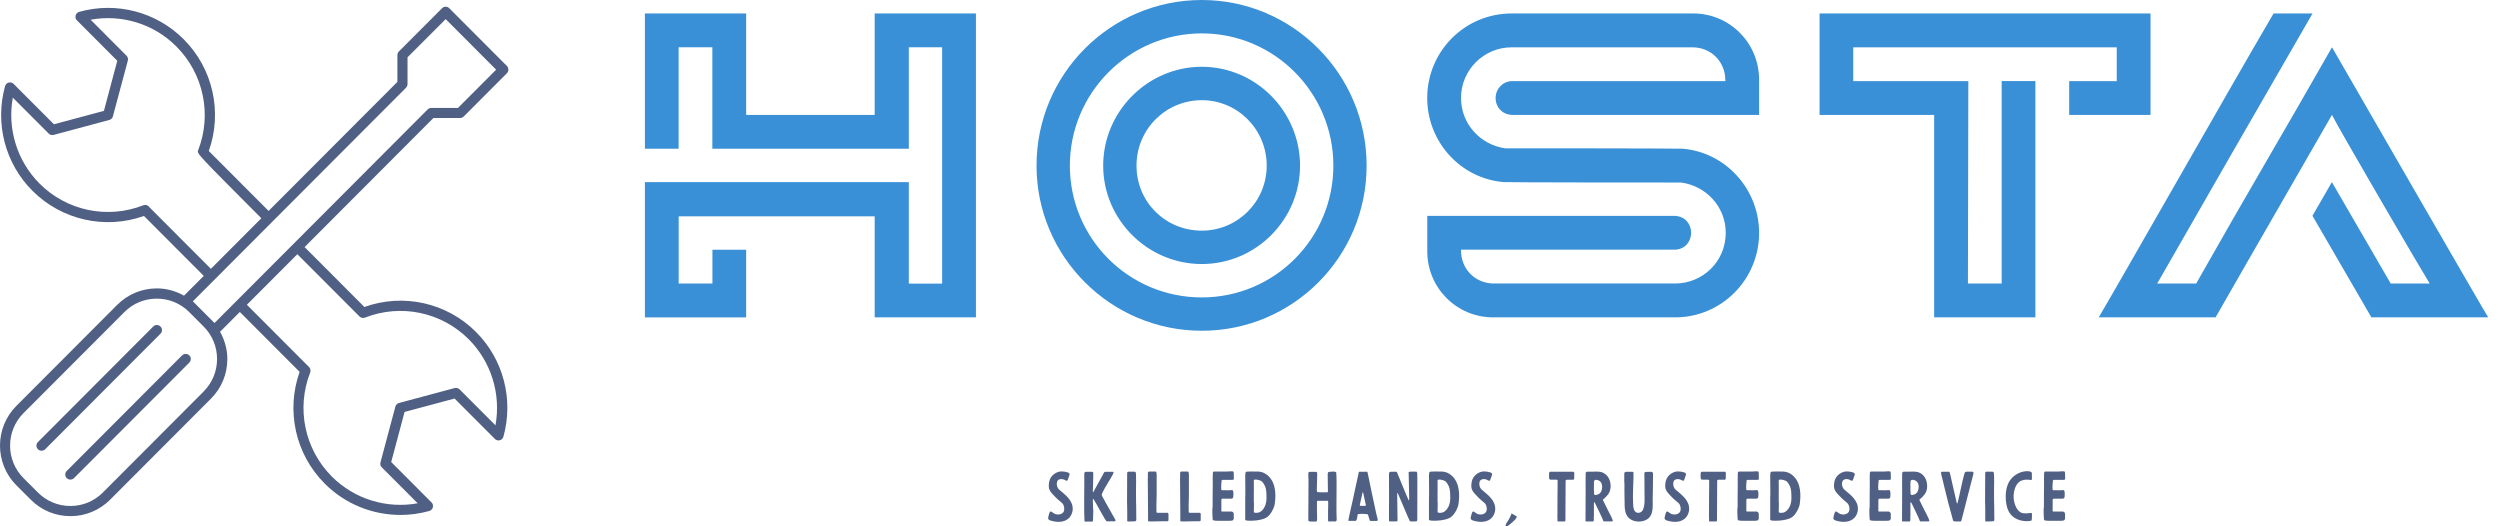 <svg viewBox="0 0 209 44" fill="none" xmlns="http://www.w3.org/2000/svg">
<path d="M13.411 27.296C13.243 27.127 12.973 27.127 12.81 27.296L3.172 36.954C3.004 37.123 3.004 37.393 3.172 37.556C3.256 37.64 3.363 37.68 3.475 37.68C3.588 37.68 3.694 37.64 3.779 37.556L13.417 27.898C13.585 27.729 13.585 27.459 13.417 27.296H13.411Z" fill="#506084"/>
<path d="M15.22 29.71L5.582 39.368C5.413 39.537 5.413 39.807 5.582 39.97C5.666 40.055 5.773 40.094 5.885 40.094C5.997 40.094 6.104 40.055 6.188 39.97L15.827 30.313C15.995 30.144 15.995 29.874 15.827 29.71C15.658 29.547 15.389 29.542 15.226 29.71H15.22Z" fill="#506084"/>
<path d="M30.464 25.664L25.465 20.655L36.232 9.866H38.462C38.575 9.866 38.681 9.821 38.766 9.742L42.377 6.123C42.456 6.045 42.501 5.932 42.501 5.819C42.501 5.707 42.456 5.6 42.377 5.515L37.558 0.687C37.389 0.518 37.12 0.518 36.957 0.687L33.345 4.305C33.267 4.384 33.222 4.497 33.222 4.609V6.844L22.454 17.633L17.456 12.624C18.613 9.371 17.804 5.729 15.355 3.281C13.074 0.996 9.727 0.118 6.621 0.991C6.475 1.03 6.362 1.148 6.323 1.294C6.284 1.441 6.323 1.598 6.435 1.705L9.805 5.082L8.688 9.269L4.509 10.389L1.139 7.013C1.032 6.906 0.875 6.861 0.729 6.9C0.583 6.939 0.465 7.052 0.425 7.198C-0.445 10.316 0.431 13.671 2.711 15.95C5.16 18.398 8.789 19.209 12.035 18.055L17.034 23.064L15.383 24.718C14.692 24.33 13.923 24.11 13.114 24.11C11.861 24.11 10.687 24.6 9.8 25.484L1.369 33.931C-0.456 35.761 -0.456 38.743 1.369 40.572L2.577 41.777C3.464 42.666 4.638 43.15 5.891 43.15C7.143 43.15 8.317 42.66 9.204 41.777L17.635 33.329C18.523 32.446 19.006 31.264 19.006 30.009C19.006 29.198 18.781 28.427 18.399 27.735L20.05 26.08L25.049 31.089C23.892 34.342 24.701 37.984 27.15 40.432C28.846 42.132 31.132 43.049 33.48 43.049C34.283 43.049 35.092 42.942 35.89 42.717C36.036 42.677 36.148 42.559 36.187 42.413C36.227 42.267 36.187 42.109 36.075 42.002L32.705 38.625L33.823 34.438L38.002 33.318L41.372 36.695C41.478 36.802 41.636 36.847 41.782 36.807C41.928 36.768 42.046 36.655 42.085 36.509C42.956 33.391 42.079 30.037 39.799 27.758C37.35 25.304 33.722 24.499 30.475 25.658L30.464 25.664ZM12.44 17.256C12.322 17.137 12.142 17.098 11.985 17.16C8.985 18.336 5.582 17.627 3.307 15.348C1.425 13.462 0.6 10.761 1.071 8.161L4.071 11.166C4.177 11.273 4.335 11.318 4.481 11.279L9.137 10.029C9.283 9.99 9.401 9.877 9.44 9.725L10.687 5.065C10.727 4.919 10.687 4.761 10.575 4.654L7.576 1.649C10.176 1.171 12.867 1.998 14.748 3.889C17.023 6.168 17.731 9.579 16.562 12.573C16.456 12.832 16.467 12.849 21.848 18.246L17.63 22.473L12.434 17.267L12.44 17.256ZM33.946 7.328C34.025 7.249 34.07 7.136 34.07 7.024V4.789L37.26 1.598L41.478 5.825L38.288 9.022H36.058C35.946 9.022 35.839 9.067 35.755 9.146L17.933 27.003L16.124 25.191L33.946 7.333V7.328ZM17.029 32.727L8.598 41.175C7.873 41.901 6.913 42.3 5.885 42.3C4.857 42.3 3.897 41.901 3.172 41.175L1.964 39.97C0.47 38.473 0.47 36.036 1.964 34.539L10.395 26.092C11.12 25.366 12.08 24.966 13.108 24.966C14.136 24.966 15.097 25.366 15.821 26.092L17.023 27.296C17.748 28.022 18.146 28.984 18.146 30.014C18.146 31.039 17.748 32.001 17.023 32.727H17.029ZM41.422 35.558L38.423 32.553C38.316 32.446 38.159 32.406 38.013 32.44L33.357 33.689C33.211 33.729 33.093 33.847 33.053 33.993L31.806 38.659C31.767 38.805 31.806 38.963 31.919 39.07L34.918 42.075C32.318 42.548 29.627 41.726 27.74 39.835C25.465 37.556 24.757 34.145 25.931 31.14C25.993 30.982 25.954 30.802 25.836 30.684L20.64 25.478L24.858 21.252L30.054 26.457C30.172 26.576 30.352 26.615 30.509 26.553C33.508 25.377 36.912 26.086 39.187 28.365C41.068 30.251 41.894 32.952 41.422 35.552V35.558Z" fill="#506084"/>
<path d="M73.123 9.601V1.126H81.588V26.531H73.123V18.088H56.739V23.705H59.559V20.88H62.378V26.536H53.914V15.229H75.977V23.711H78.762V3.951H75.977V12.432H59.553V3.951H56.733V12.432H53.914V1.126H62.378V9.607H73.123V9.601ZM100.471 0C108.065 0 114.249 6.196 114.249 13.845C114.249 21.494 108.065 27.651 100.471 27.651C92.877 27.651 86.654 21.488 86.654 13.845C86.654 6.202 92.838 0 100.471 0ZM100.471 24.865C106.549 24.865 111.469 19.934 111.469 13.845C111.469 7.755 106.549 2.792 100.471 2.792C94.394 2.792 89.44 7.755 89.44 13.845C89.44 19.934 94.36 24.865 100.471 24.865ZM100.471 5.583C104.993 5.583 108.683 9.314 108.683 13.845C108.683 18.375 104.993 22.073 100.471 22.073C95.95 22.073 92.226 18.375 92.226 13.845C92.226 9.314 95.95 5.583 100.471 5.583ZM100.471 19.282C103.471 19.282 105.897 16.856 105.897 13.845C105.897 10.834 103.476 8.375 100.471 8.375C97.466 8.375 95.012 10.8 95.012 13.845C95.012 16.89 97.433 19.282 100.471 19.282ZM140.547 15.258C126.19 15.258 125.971 15.224 125.792 15.224H125.719C122.101 14.931 119.315 11.853 119.315 8.194C119.315 4.283 122.461 1.126 126.37 1.126H141.563C144.602 1.126 147.062 3.591 147.062 6.669V9.607H126.409C125.578 9.573 125.033 8.954 125.033 8.194C125.033 7.435 125.612 6.816 126.37 6.782H144.237V6.709C144.237 5.15 143.041 3.957 141.49 3.957H126.37C124.056 3.957 122.141 5.842 122.141 8.194C122.141 10.367 123.77 12.106 125.831 12.399C140.26 12.399 140.406 12.432 140.659 12.432C144.276 12.725 147.062 15.837 147.062 19.462C147.062 23.373 143.917 26.531 140.047 26.531H124.82C121.781 26.531 119.321 24.066 119.321 21.021V18.049H140.047C141.822 18.156 141.822 20.767 140.047 20.874H122.141V20.948C122.141 22.506 123.337 23.7 124.887 23.7H140.041C142.322 23.7 144.271 21.887 144.271 19.462C144.271 17.289 142.642 15.55 140.547 15.258ZM152.117 9.601V1.126H179.785V9.607H172.984V6.782H176.96V3.957H154.931V6.782H164.553L164.519 23.705H167.339V6.776H170.158V26.531H161.694V9.607H152.112L152.117 9.601ZM193.316 18.049L194.945 15.224L199.865 23.705H203.123C202.399 22.546 195.529 10.766 194.951 9.607L187.862 21.927L185.223 26.531H175.455C176 25.625 179.651 19.248 183.161 13.119C185.223 9.528 187.503 5.51 190.07 1.126H193.328L186.599 12.798L180.342 23.705H183.599C188.048 15.843 190.834 11.2 194.956 3.951C195.209 4.384 207.942 26.491 208.015 26.531H198.248L193.328 18.049H193.316Z" fill="#3990D7"/>
<path d="M88.749 39.407C88.642 39.407 88.541 39.43 88.434 39.464C88.21 39.543 88.002 39.695 87.867 39.897C87.744 40.083 87.693 40.297 87.682 40.511C87.671 40.679 87.682 40.848 87.766 41C87.85 41.163 87.991 41.298 88.114 41.434C88.227 41.552 88.333 41.664 88.457 41.771C88.569 41.878 88.693 41.957 88.805 42.07C88.968 42.233 89.024 42.599 88.912 42.796C88.771 43.015 88.446 43.049 88.232 42.981C88.12 42.942 88.024 42.858 87.929 42.796C87.873 42.756 87.805 42.739 87.766 42.807C87.744 42.841 87.732 42.88 87.721 42.914C87.682 43.054 87.631 43.178 87.626 43.33C87.626 43.505 87.946 43.55 88.069 43.578C88.614 43.707 89.266 43.606 89.546 43.066C89.603 42.953 89.642 42.841 89.665 42.717C89.665 42.672 89.676 42.632 89.676 42.587C89.698 42.233 89.552 41.934 89.339 41.664C89.108 41.377 88.811 41.175 88.541 40.927C88.373 40.77 88.317 40.528 88.361 40.308C88.412 40.072 88.682 40.01 88.889 40.072C88.951 40.089 89.002 40.117 89.058 40.15C89.092 40.167 89.125 40.19 89.17 40.19C89.249 40.19 89.26 40.133 89.277 40.072C89.316 39.931 89.384 39.824 89.412 39.689C89.44 39.537 89.316 39.509 89.198 39.475C89.052 39.436 88.918 39.407 88.766 39.413L88.749 39.407ZM91.383 42.587C91.383 42.396 91.355 41.867 91.361 41.754C91.361 41.737 91.372 41.715 91.378 41.715C91.389 41.715 91.411 41.726 91.417 41.732C91.597 41.963 92.422 43.578 92.523 43.584C92.552 43.584 92.58 43.584 92.608 43.584C92.793 43.572 92.962 43.584 93.153 43.584C93.344 43.584 93.22 43.398 93.186 43.347C93.136 43.274 92.478 42.092 92.439 42.025C92.327 41.839 92.237 41.631 92.125 41.45C92.113 41.428 92.102 41.394 92.108 41.372C92.119 41.304 92.136 41.242 92.164 41.186C92.299 40.927 92.434 40.657 92.596 40.409C92.776 40.128 92.872 39.948 93.018 39.695C93.051 39.633 93.074 39.565 93.096 39.498C93.096 39.469 93.079 39.441 93.046 39.441C92.939 39.441 92.557 39.441 92.439 39.441C92.383 39.441 92.327 39.453 92.299 39.503C92.226 39.644 91.484 41 91.411 41.124C91.411 41.135 91.389 41.141 91.372 41.141C91.372 41.141 91.361 41.124 91.361 41.113C91.361 40.803 91.411 39.79 91.4 39.582C91.4 39.458 91.372 39.447 91.248 39.441C91.114 39.441 90.934 39.441 90.799 39.441C90.675 39.441 90.664 39.509 90.647 39.599C90.647 39.616 90.647 40.139 90.647 40.37C90.647 40.708 90.619 42.824 90.659 43.499C90.659 43.567 90.675 43.606 90.732 43.606C90.883 43.595 91.102 43.606 91.254 43.606C91.361 43.606 91.378 43.595 91.378 43.42C91.378 43.184 91.4 42.964 91.4 42.672C91.4 42.649 91.4 42.627 91.4 42.604L91.383 42.587ZM94.978 42.16C94.961 41.529 94.967 40.86 94.978 40.229C94.978 40.038 94.967 39.824 94.967 39.633C94.967 39.424 94.882 39.436 94.776 39.43C94.613 39.43 94.546 39.43 94.383 39.43C94.276 39.43 94.231 39.453 94.231 39.559C94.231 40.105 94.214 41.636 94.22 41.861C94.225 42.087 94.248 43.094 94.237 43.313C94.237 43.392 94.237 43.471 94.237 43.544C94.237 43.572 94.259 43.6 94.304 43.6C94.489 43.589 94.658 43.589 94.843 43.584C94.911 43.584 94.967 43.561 94.995 43.488C94.995 43.449 94.984 42.435 94.984 42.171L94.978 42.16ZM95.955 39.976C95.955 40.319 95.983 42.829 95.978 43.015C95.978 43.19 95.978 43.358 95.978 43.533C95.978 43.561 95.995 43.589 96.023 43.589C96.41 43.606 96.792 43.572 97.18 43.578C97.309 43.578 97.433 43.578 97.556 43.578C97.68 43.578 97.691 43.522 97.685 43.42C97.685 43.263 97.685 43.128 97.685 42.976C97.685 42.897 97.635 42.869 97.567 42.869C97.343 42.869 97.112 42.869 96.888 42.869C96.848 42.869 96.809 42.869 96.77 42.869C96.702 42.869 96.686 42.846 96.68 42.773V42.689C96.663 42.227 96.697 41.754 96.697 41.293C96.697 40.905 96.697 40.556 96.697 40.212C96.697 40.06 96.697 39.914 96.697 39.768C96.697 39.678 96.697 39.582 96.674 39.498C96.663 39.464 96.646 39.419 96.607 39.419H96.085C95.995 39.419 95.966 39.481 95.961 39.571V39.965L95.955 39.976ZM98.651 39.976C98.651 40.319 98.679 42.829 98.674 43.015C98.674 43.19 98.674 43.358 98.674 43.533C98.674 43.561 98.691 43.589 98.719 43.589C99.106 43.606 99.488 43.572 99.876 43.578C100.005 43.578 100.129 43.578 100.252 43.578C100.376 43.578 100.387 43.522 100.381 43.42C100.381 43.263 100.381 43.128 100.381 42.976C100.381 42.897 100.331 42.869 100.263 42.869C100.039 42.869 99.808 42.869 99.584 42.869C99.544 42.869 99.505 42.869 99.466 42.869C99.398 42.869 99.382 42.846 99.376 42.773V42.689C99.359 42.227 99.393 41.754 99.393 41.293C99.393 40.905 99.393 40.556 99.393 40.212C99.393 40.06 99.393 39.914 99.393 39.768C99.393 39.678 99.393 39.582 99.37 39.498C99.359 39.464 99.342 39.419 99.303 39.419H98.781C98.691 39.419 98.662 39.481 98.657 39.571V39.965L98.651 39.976ZM101.353 42.452C101.353 42.593 101.353 42.734 101.353 42.88C101.353 43.06 101.37 43.235 101.381 43.415C101.381 43.477 101.398 43.493 101.454 43.505C101.572 43.533 101.679 43.538 101.797 43.538C102.094 43.527 102.392 43.55 102.695 43.538C102.819 43.538 102.875 43.538 102.993 43.522C103.105 43.499 103.145 43.437 103.145 43.274C103.133 43.167 103.145 43.122 103.145 42.998C103.145 42.812 103.016 42.756 102.909 42.762C102.83 42.762 102.459 42.762 102.313 42.762C102.066 42.762 102.106 42.801 102.106 42.542C102.106 42.334 102.106 42.058 102.106 41.844C102.106 41.726 102.117 41.687 102.229 41.687H102.92C103.032 41.704 103.105 41.625 103.105 41.507C103.105 41.389 103.117 41.383 103.117 41.27L103.1 41.102C103.089 41.006 103.055 40.972 102.959 40.972C102.898 40.972 102.836 40.972 102.774 40.983C102.538 41 102.426 40.967 102.195 40.983C102.117 40.983 102.106 40.972 102.1 40.899C102.078 40.685 102.1 40.443 102.122 40.229C102.122 40.139 102.151 40.122 102.235 40.117H103.016C103.122 40.1 103.156 40.105 103.15 39.998C103.139 39.835 103.15 39.672 103.139 39.509C103.128 39.419 103.1 39.402 102.999 39.402C102.83 39.402 102.796 39.402 102.628 39.419C102.459 39.419 101.797 39.419 101.639 39.419C101.409 39.419 101.392 39.402 101.387 39.683C101.375 39.903 101.387 40.133 101.387 40.359C101.387 40.747 101.364 42.137 101.375 42.447L101.353 42.452ZM106.425 42.571C106.459 42.497 106.487 42.424 106.515 42.357C106.577 42.176 106.588 41.996 106.605 41.811C106.638 41.422 106.627 41.028 106.526 40.651C106.402 40.167 106.094 39.728 105.627 39.52C105.42 39.424 105.178 39.413 104.953 39.419C104.717 39.419 104.47 39.407 104.234 39.43C104.167 39.43 104.133 39.469 104.122 39.531C104.111 39.599 104.1 39.666 104.1 39.723C104.111 40.06 104.1 41.062 104.111 41.231C104.111 41.383 104.1 41.563 104.1 41.715C104.1 42.087 104.1 42.464 104.1 42.835C104.1 42.993 104.1 43.139 104.1 43.297C104.1 43.465 104.038 43.533 104.493 43.533C104.897 43.533 105.318 43.499 105.7 43.353C106.054 43.223 106.273 42.897 106.431 42.565L106.425 42.571ZM104.819 41.996V41.332C104.819 40.91 104.83 40.64 104.819 40.285V40.218C104.819 40.1 104.841 40.094 104.965 40.094C105.127 40.094 105.24 40.128 105.38 40.184C105.521 40.24 105.594 40.364 105.667 40.477C105.807 40.702 105.858 40.955 105.869 41.214C105.869 41.366 105.88 41.512 105.88 41.664C105.88 42.373 105.464 42.869 105.099 42.869C104.858 42.869 104.819 42.886 104.819 42.722C104.819 42.559 104.83 42.39 104.83 42.221C104.83 42.148 104.83 42.07 104.83 41.996H104.819ZM111.036 41.951C111.036 42.199 111.036 42.694 111.025 42.694V43.449C111.025 43.482 111.025 43.538 111.036 43.572C111.053 43.612 111.104 43.6 111.137 43.595C111.3 43.578 111.458 43.595 111.62 43.595C111.8 43.595 111.744 43.319 111.738 43.206C111.716 42.964 111.738 41.107 111.738 40.438C111.738 40.139 111.727 39.52 111.71 39.498C111.682 39.447 111.609 39.436 111.553 39.43C111.429 39.407 111.368 39.441 111.188 39.441C111.008 39.441 110.997 39.498 110.997 39.689V39.858C110.997 39.993 111.014 40.922 111.014 41.073C111.014 41.147 111.014 41.152 110.935 41.152C110.75 41.152 110.497 41.169 110.312 41.152C110.042 41.13 110.104 41.152 110.087 40.905V40.871C110.087 40.516 110.132 39.593 110.115 39.543C110.087 39.458 110.053 39.441 109.98 39.447C109.812 39.458 109.643 39.43 109.475 39.447C109.419 39.447 109.402 39.469 109.385 39.526C109.385 39.554 109.374 39.582 109.374 39.61C109.374 39.785 109.385 40.015 109.391 40.184L109.374 43.471C109.374 43.617 109.503 43.6 109.784 43.6C110.042 43.6 110.11 43.662 110.11 43.353C110.11 43.105 110.093 42.79 110.098 42.537C110.098 42.345 110.098 42.154 110.098 41.963C110.098 41.889 110.121 41.867 110.188 41.867C110.43 41.867 110.699 41.867 110.941 41.867C111.019 41.867 111.036 41.878 111.036 41.968V41.951ZM113.216 43.544C113.216 43.544 113.283 43.544 113.334 43.544C113.446 43.544 113.48 43.145 113.491 43.06C113.491 42.993 113.513 42.987 113.569 42.976C113.845 42.942 113.985 42.964 114.26 42.976C114.322 42.976 114.356 43.004 114.373 43.054L114.412 43.184C114.446 43.28 114.474 43.392 114.507 43.488C114.53 43.555 114.536 43.55 114.603 43.55C114.693 43.55 115.013 43.55 115.108 43.55C115.238 43.55 115.148 43.291 115.131 43.246C115.08 43.088 115.069 42.931 115.019 42.773C114.996 42.706 114.367 39.706 114.339 39.543C114.3 39.441 114.339 39.436 114.243 39.436C114.058 39.436 113.856 39.447 113.665 39.436C113.586 39.436 113.592 39.458 113.581 39.543C113.569 39.621 113.373 40.499 113.294 40.865C113.193 41.327 113.109 41.771 112.997 42.221C112.957 42.385 112.693 43.538 112.727 43.544C112.744 43.555 112.772 43.544 112.794 43.544C112.935 43.544 113.058 43.544 113.232 43.544H113.216ZM113.94 42.289H113.822C113.665 42.289 113.659 42.289 113.699 42.126C113.727 42.002 113.878 41.344 113.906 41.186C113.906 41.175 113.923 41.163 113.929 41.163C113.94 41.163 113.951 41.175 113.957 41.18C113.979 41.248 114.002 41.411 114.024 41.479C114.075 41.687 114.109 41.867 114.159 42.092C114.21 42.289 114.187 42.289 114.086 42.289C114.036 42.289 113.985 42.289 113.935 42.289H113.94ZM118.484 39.559C118.501 39.638 118.484 43.33 118.484 43.426C118.484 43.595 118.422 43.589 118.31 43.589C118.141 43.589 117.911 43.617 117.861 43.561C117.816 43.522 116.996 41.541 116.883 41.293C116.872 41.27 116.844 41.214 116.822 41.225C116.793 41.237 116.805 41.276 116.805 41.298C116.805 41.49 116.833 43.167 116.833 43.432C116.833 43.567 116.833 43.589 116.715 43.589H116.44C116.367 43.589 116.277 43.589 116.209 43.589C116.153 43.589 116.125 43.572 116.119 43.516V43.077C116.131 42.61 116.119 39.852 116.119 39.644C116.119 39.464 116.17 39.436 116.344 39.436C116.468 39.436 116.586 39.436 116.709 39.436C116.749 39.436 116.771 39.436 116.793 39.492C116.945 39.841 117.58 41.445 117.681 41.636C117.698 41.676 117.76 41.828 117.793 41.844C117.793 41.844 117.81 41.709 117.81 41.676C117.81 41.591 117.765 39.644 117.765 39.61C117.765 39.554 117.748 39.503 117.776 39.464C117.793 39.441 117.866 39.436 117.894 39.43C118.052 39.419 118.231 39.43 118.389 39.43C118.467 39.43 118.462 39.486 118.478 39.559H118.484ZM121.787 42.571C121.82 42.497 121.849 42.424 121.877 42.357C121.938 42.176 121.95 41.996 121.966 41.811C122 41.422 121.989 41.028 121.888 40.651C121.764 40.167 121.455 39.728 120.989 39.52C120.781 39.424 120.54 39.413 120.315 39.419C120.079 39.419 119.832 39.407 119.596 39.43C119.529 39.43 119.495 39.469 119.484 39.531C119.473 39.599 119.461 39.666 119.461 39.723C119.473 40.06 119.461 41.062 119.473 41.231C119.473 41.383 119.461 41.563 119.461 41.715C119.461 42.087 119.461 42.464 119.461 42.835C119.461 42.993 119.461 43.139 119.461 43.297C119.461 43.465 119.4 43.533 119.855 43.533C120.259 43.533 120.68 43.499 121.062 43.353C121.416 43.223 121.635 42.897 121.792 42.565L121.787 42.571ZM120.18 41.996V41.332C120.18 40.91 120.192 40.64 120.18 40.285V40.218C120.18 40.1 120.203 40.094 120.326 40.094C120.489 40.094 120.602 40.128 120.742 40.184C120.882 40.24 120.955 40.364 121.029 40.477C121.169 40.702 121.219 40.955 121.231 41.214C121.231 41.366 121.242 41.512 121.242 41.664C121.242 42.373 120.826 42.869 120.461 42.869C120.22 42.869 120.18 42.886 120.18 42.722C120.18 42.559 120.192 42.39 120.192 42.221C120.192 42.148 120.192 42.07 120.192 41.996H120.18ZM124.073 39.407C123.966 39.407 123.865 39.43 123.758 39.464C123.534 39.543 123.326 39.695 123.191 39.897C123.067 40.083 123.017 40.297 123.006 40.511C122.994 40.679 123.006 40.848 123.09 41C123.174 41.163 123.315 41.298 123.438 41.434C123.55 41.552 123.657 41.664 123.781 41.771C123.893 41.878 124.017 41.957 124.129 42.07C124.292 42.233 124.348 42.599 124.236 42.796C124.095 43.015 123.769 43.049 123.556 42.981C123.444 42.942 123.348 42.858 123.253 42.796C123.197 42.756 123.129 42.739 123.09 42.807C123.067 42.841 123.056 42.88 123.045 42.914C123.006 43.054 122.955 43.178 122.949 43.33C122.949 43.505 123.27 43.55 123.393 43.578C123.938 43.707 124.59 43.606 124.87 43.066C124.927 42.953 124.966 42.841 124.988 42.717C124.988 42.672 125 42.632 125 42.587C125.022 42.233 124.876 41.934 124.663 41.664C124.432 41.377 124.135 41.175 123.865 40.927C123.696 40.77 123.64 40.528 123.685 40.308C123.736 40.072 124.005 40.01 124.213 40.072C124.275 40.089 124.326 40.117 124.382 40.15C124.415 40.167 124.449 40.19 124.494 40.19C124.573 40.19 124.584 40.133 124.601 40.072C124.64 39.931 124.707 39.824 124.736 39.689C124.764 39.537 124.64 39.509 124.522 39.475C124.376 39.436 124.241 39.407 124.09 39.413L124.073 39.407ZM126.162 43.381L126.28 43.145C126.297 43.105 126.314 43.06 126.331 43.021C126.342 42.998 126.353 42.925 126.381 42.931C126.393 42.931 126.404 42.931 126.409 42.942C126.527 43.004 126.634 43.071 126.741 43.139C126.758 43.15 126.774 43.161 126.786 43.173C126.825 43.229 126.763 43.308 126.73 43.347C126.701 43.398 126.662 43.437 126.623 43.477C126.612 43.493 126.583 43.516 126.567 43.533C126.409 43.685 126.252 43.825 126.072 43.955C126.044 43.972 126.016 43.994 125.982 44C125.949 44.011 125.904 44 125.881 43.972C125.865 43.938 125.87 43.893 125.881 43.859C125.921 43.752 125.988 43.668 126.044 43.572C126.056 43.561 126.061 43.55 126.072 43.533L126.162 43.381ZM130.195 42.987C130.195 43.161 130.195 43.33 130.206 43.505C130.206 43.584 130.206 43.595 130.291 43.595H130.79C130.897 43.595 130.875 43.415 130.869 43.325L130.886 40.218C130.886 40.133 130.914 40.105 131.026 40.105H131.515C131.633 40.105 131.605 39.908 131.605 39.768C131.605 39.644 131.65 39.436 131.515 39.436C131.42 39.436 130.521 39.436 130.15 39.436C129.965 39.436 129.819 39.436 129.633 39.436C129.493 39.436 129.499 39.548 129.499 39.79C129.499 39.948 129.499 40.1 129.628 40.1C129.706 40.1 130.021 40.1 130.111 40.1C130.167 40.1 130.206 40.117 130.218 40.179C130.218 40.195 130.218 40.212 130.218 40.229C130.218 40.629 130.189 42.486 130.201 42.987H130.195ZM133.251 43.173C133.251 43.026 133.251 42.12 133.251 42.047C133.251 42.03 133.267 41.996 133.29 41.996C133.312 41.996 133.324 42.008 133.329 42.025C133.548 42.458 133.745 42.891 133.941 43.313C133.97 43.375 134.031 43.55 134.048 43.567C134.071 43.6 134.11 43.589 134.144 43.589H134.75C134.823 43.589 134.84 43.55 134.823 43.488C134.778 43.319 134.464 42.734 134.391 42.587C134.34 42.475 134.009 41.833 133.998 41.783C133.986 41.76 134.071 41.721 134.082 41.704C134.346 41.467 134.587 41.22 134.632 40.848C134.688 40.483 134.604 40.083 134.368 39.79C134.183 39.576 133.947 39.447 133.666 39.43C133.492 39.419 133.329 39.43 133.155 39.43C133.003 39.43 132.902 39.43 132.711 39.43C132.622 39.43 132.565 39.481 132.56 39.576V39.644C132.548 40.072 132.56 40.499 132.56 40.922C132.56 41.563 132.548 43.263 132.548 43.505C132.548 43.578 132.56 43.595 132.627 43.595C132.666 43.595 132.711 43.595 132.751 43.595C132.908 43.595 132.998 43.595 133.161 43.595C133.284 43.595 133.239 43.398 133.239 43.178L133.251 43.173ZM133.251 41.011V40.454C133.262 40.37 133.234 40.207 133.312 40.145C133.419 40.066 133.633 40.145 133.728 40.212C134.003 40.398 133.981 40.865 133.835 41.13C133.762 41.254 133.644 41.321 133.503 41.361C133.419 41.383 133.267 41.411 133.262 41.276C133.262 41.186 133.262 41.017 133.262 41.017L133.251 41.011ZM135.801 40.342C135.801 40.899 135.801 41.467 135.817 42.019C135.817 42.357 135.817 42.739 135.98 43.049C136.183 43.449 136.637 43.623 137.076 43.6C137.373 43.578 137.649 43.499 137.868 43.28C138.233 42.886 138.16 42.272 138.165 41.766C138.176 41.04 138.193 40.364 138.193 39.633C138.193 39.509 138.154 39.447 138.03 39.441C137.879 39.441 137.733 39.441 137.581 39.453C137.519 39.453 137.469 39.509 137.469 39.576C137.469 40.111 137.486 40.646 137.48 41.186C137.48 41.648 137.536 42.154 137.362 42.593C137.295 42.756 137.149 42.874 136.969 42.874C136.525 42.863 136.542 42.334 136.525 42.025C136.491 41.349 136.542 40.657 136.559 39.982C136.559 39.852 136.559 39.728 136.559 39.599C136.559 39.531 136.576 39.447 136.486 39.441H136.385C136.244 39.453 136.11 39.441 135.969 39.441C135.834 39.453 135.789 39.492 135.789 39.627C135.789 39.863 135.789 40.111 135.789 40.347L135.801 40.342ZM140.283 39.407C140.176 39.407 140.075 39.43 139.968 39.464C139.744 39.543 139.536 39.695 139.401 39.897C139.277 40.083 139.227 40.297 139.216 40.511C139.204 40.679 139.216 40.848 139.3 41C139.384 41.163 139.525 41.298 139.648 41.434C139.76 41.552 139.867 41.664 139.991 41.771C140.103 41.878 140.227 41.957 140.339 42.07C140.502 42.233 140.558 42.599 140.446 42.796C140.305 43.015 139.979 43.049 139.766 42.981C139.654 42.942 139.558 42.858 139.463 42.796C139.407 42.756 139.339 42.739 139.3 42.807C139.277 42.841 139.266 42.88 139.255 42.914C139.216 43.054 139.165 43.178 139.159 43.33C139.159 43.505 139.48 43.55 139.603 43.578C140.148 43.707 140.8 43.606 141.08 43.066C141.137 42.953 141.176 42.841 141.198 42.717C141.198 42.672 141.21 42.632 141.21 42.587C141.232 42.233 141.086 41.934 140.873 41.664C140.642 41.377 140.345 41.175 140.075 40.927C139.906 40.77 139.85 40.528 139.895 40.308C139.946 40.072 140.215 40.01 140.423 40.072C140.485 40.089 140.536 40.117 140.592 40.15C140.625 40.167 140.659 40.19 140.704 40.19C140.783 40.19 140.794 40.133 140.811 40.072C140.85 39.931 140.917 39.824 140.946 39.689C140.974 39.537 140.85 39.509 140.732 39.475C140.586 39.436 140.451 39.407 140.3 39.413L140.283 39.407ZM142.866 42.987C142.866 43.161 142.866 43.33 142.878 43.505C142.878 43.584 142.878 43.595 142.962 43.595H143.462C143.569 43.595 143.546 43.415 143.54 43.325L143.557 40.218C143.557 40.133 143.585 40.105 143.698 40.105H144.186C144.304 40.105 144.276 39.908 144.276 39.768C144.276 39.644 144.321 39.436 144.186 39.436C144.091 39.436 143.192 39.436 142.822 39.436C142.636 39.436 142.49 39.436 142.305 39.436C142.164 39.436 142.17 39.548 142.17 39.79C142.17 39.948 142.17 40.1 142.299 40.1C142.378 40.1 142.692 40.1 142.782 40.1C142.838 40.1 142.878 40.117 142.889 40.179C142.889 40.195 142.889 40.212 142.889 40.229C142.889 40.629 142.861 42.486 142.872 42.987H142.866ZM145.242 42.452C145.242 42.593 145.242 42.734 145.242 42.88C145.242 43.06 145.259 43.235 145.27 43.415C145.27 43.477 145.287 43.493 145.343 43.505C145.461 43.533 145.568 43.538 145.686 43.538C145.984 43.527 146.281 43.55 146.585 43.538C146.708 43.538 146.765 43.538 146.882 43.522C146.995 43.499 147.034 43.437 147.034 43.274C147.023 43.167 147.034 43.122 147.034 42.998C147.034 42.812 146.905 42.756 146.798 42.762C146.72 42.762 146.349 42.762 146.203 42.762C145.956 42.762 145.995 42.801 145.995 42.542C145.995 42.334 145.995 42.058 145.995 41.844C145.995 41.726 146.006 41.687 146.119 41.687H146.809C146.922 41.704 146.995 41.625 146.995 41.507C146.995 41.389 147.006 41.383 147.006 41.27L146.989 41.102C146.978 41.006 146.944 40.972 146.849 40.972C146.787 40.972 146.725 40.972 146.663 40.983C146.428 41 146.315 40.967 146.085 40.983C146.006 40.983 145.995 40.972 145.989 40.899C145.967 40.685 145.989 40.443 146.012 40.229C146.012 40.139 146.04 40.122 146.124 40.117H146.905C147.012 40.1 147.045 40.105 147.04 39.998C147.029 39.835 147.04 39.672 147.028 39.509C147.017 39.419 146.989 39.402 146.888 39.402C146.72 39.402 146.686 39.402 146.517 39.419C146.349 39.419 145.686 39.419 145.529 39.419C145.299 39.419 145.282 39.402 145.276 39.683C145.265 39.903 145.276 40.133 145.276 40.359C145.276 40.747 145.254 42.137 145.265 42.447L145.242 42.452ZM150.314 42.571C150.348 42.497 150.376 42.424 150.404 42.357C150.466 42.176 150.477 41.996 150.494 41.811C150.528 41.422 150.517 41.028 150.415 40.651C150.292 40.167 149.983 39.728 149.517 39.52C149.309 39.424 149.067 39.413 148.843 39.419C148.607 39.419 148.36 39.407 148.124 39.43C148.056 39.43 148.023 39.469 148.011 39.531C148 39.599 147.989 39.666 147.989 39.723C148 40.06 147.989 41.062 148 41.231C148 41.383 147.989 41.563 147.989 41.715C147.989 42.087 147.989 42.464 147.989 42.835C147.989 42.993 147.989 43.139 147.989 43.297C147.989 43.465 147.927 43.533 148.382 43.533C148.787 43.533 149.208 43.499 149.59 43.353C149.944 43.223 150.163 42.897 150.32 42.565L150.314 42.571ZM148.702 41.996V41.332C148.702 40.91 148.714 40.64 148.702 40.285V40.218C148.702 40.1 148.725 40.094 148.848 40.094C149.011 40.094 149.124 40.128 149.264 40.184C149.404 40.24 149.477 40.364 149.55 40.477C149.691 40.702 149.741 40.955 149.753 41.214C149.753 41.366 149.764 41.512 149.764 41.664C149.764 42.373 149.348 42.869 148.983 42.869C148.742 42.869 148.702 42.886 148.702 42.722C148.702 42.559 148.714 42.39 148.714 42.221C148.714 42.148 148.714 42.07 148.714 41.996H148.702ZM154.392 39.407C154.285 39.407 154.184 39.43 154.078 39.464C153.853 39.543 153.645 39.695 153.51 39.897C153.387 40.083 153.336 40.297 153.325 40.511C153.314 40.679 153.325 40.848 153.409 41C153.493 41.163 153.634 41.298 153.757 41.434C153.87 41.552 153.976 41.664 154.1 41.771C154.212 41.878 154.336 41.957 154.448 42.07C154.611 42.233 154.667 42.599 154.555 42.796C154.415 43.015 154.089 43.049 153.875 42.981C153.763 42.942 153.668 42.858 153.572 42.796C153.516 42.756 153.448 42.739 153.409 42.807C153.387 42.841 153.375 42.88 153.364 42.914C153.325 43.054 153.274 43.178 153.269 43.33C153.269 43.505 153.589 43.55 153.712 43.578C154.257 43.707 154.909 43.606 155.19 43.066C155.246 42.953 155.285 42.841 155.308 42.717C155.308 42.672 155.319 42.632 155.319 42.587C155.341 42.233 155.195 41.934 154.982 41.664C154.752 41.377 154.454 41.175 154.184 40.927C154.016 40.77 153.96 40.528 154.005 40.308C154.055 40.072 154.325 40.01 154.533 40.072C154.594 40.089 154.645 40.117 154.701 40.15C154.735 40.167 154.768 40.19 154.813 40.19C154.892 40.19 154.903 40.133 154.92 40.072C154.959 39.931 155.027 39.824 155.055 39.689C155.083 39.537 154.959 39.509 154.841 39.475C154.695 39.436 154.561 39.407 154.409 39.413L154.392 39.407ZM156.279 42.452C156.279 42.593 156.279 42.734 156.279 42.88C156.279 43.06 156.296 43.235 156.307 43.415C156.307 43.477 156.324 43.493 156.38 43.505C156.498 43.533 156.605 43.538 156.723 43.538C157.021 43.527 157.318 43.55 157.622 43.538C157.745 43.538 157.801 43.538 157.919 43.522C158.032 43.499 158.071 43.437 158.071 43.274C158.06 43.167 158.071 43.122 158.071 42.998C158.071 42.812 157.942 42.756 157.835 42.762C157.757 42.762 157.386 42.762 157.24 42.762C156.993 42.762 157.032 42.801 157.032 42.542C157.032 42.334 157.032 42.058 157.032 41.844C157.032 41.726 157.043 41.687 157.156 41.687H157.846C157.959 41.704 158.032 41.625 158.032 41.507C158.032 41.389 158.043 41.383 158.043 41.27L158.026 41.102C158.015 41.006 157.981 40.972 157.886 40.972C157.824 40.972 157.762 40.972 157.7 40.983C157.464 41 157.352 40.967 157.122 40.983C157.043 40.983 157.032 40.972 157.026 40.899C157.004 40.685 157.026 40.443 157.049 40.229C157.049 40.139 157.077 40.122 157.161 40.117H157.942C158.049 40.1 158.082 40.105 158.077 39.998C158.065 39.835 158.077 39.672 158.065 39.509C158.054 39.419 158.026 39.402 157.925 39.402C157.757 39.402 157.723 39.402 157.554 39.419C157.386 39.419 156.723 39.419 156.566 39.419C156.335 39.419 156.319 39.402 156.313 39.683C156.302 39.903 156.313 40.133 156.313 40.359C156.313 40.747 156.291 42.137 156.302 42.447L156.279 42.452ZM159.711 43.173C159.711 43.026 159.711 42.12 159.711 42.047C159.711 42.03 159.728 41.996 159.75 41.996C159.773 41.996 159.784 42.008 159.79 42.025C160.009 42.458 160.205 42.891 160.402 43.313C160.43 43.375 160.492 43.55 160.509 43.567C160.531 43.6 160.571 43.589 160.604 43.589H161.211C161.284 43.589 161.301 43.55 161.284 43.488C161.239 43.319 160.924 42.734 160.851 42.587C160.801 42.475 160.469 41.833 160.458 41.783C160.447 41.76 160.531 41.721 160.542 41.704C160.806 41.467 161.048 41.22 161.093 40.848C161.149 40.483 161.065 40.083 160.829 39.79C160.644 39.576 160.408 39.447 160.127 39.43C159.953 39.419 159.79 39.43 159.616 39.43C159.464 39.43 159.363 39.43 159.172 39.43C159.082 39.43 159.026 39.481 159.02 39.576V39.644C159.009 40.072 159.02 40.499 159.02 40.922C159.02 41.563 159.009 43.263 159.009 43.505C159.009 43.578 159.02 43.595 159.088 43.595C159.127 43.595 159.172 43.595 159.211 43.595C159.369 43.595 159.458 43.595 159.621 43.595C159.745 43.595 159.7 43.398 159.7 43.178L159.711 43.173ZM159.711 41.011V40.454C159.722 40.37 159.694 40.207 159.773 40.145C159.88 40.066 160.093 40.145 160.189 40.212C160.464 40.398 160.441 40.865 160.295 41.13C160.222 41.254 160.104 41.321 159.964 41.361C159.88 41.383 159.728 41.411 159.722 41.276C159.722 41.186 159.722 41.017 159.722 41.017L159.711 41.011ZM163.469 43.595C163.553 43.595 163.856 43.595 163.918 43.595C163.957 43.584 163.98 43.482 163.991 43.449C164.025 43.342 164.047 43.235 164.075 43.128C164.137 42.852 164.749 40.522 164.968 39.65C164.98 39.61 164.991 39.565 164.98 39.526C164.963 39.441 164.912 39.43 164.845 39.43C164.716 39.43 164.592 39.43 164.463 39.43C164.317 39.43 164.266 39.447 164.221 39.61C164.008 40.353 163.862 41.242 163.665 41.996L163.632 42.087H163.609C163.598 42.058 163.581 42.036 163.575 42.008C163.379 41.214 163.048 39.644 162.997 39.498C162.963 39.407 162.879 39.436 162.806 39.436C162.649 39.436 162.508 39.436 162.357 39.436C162.3 39.436 162.261 39.464 162.267 39.52C162.267 39.565 162.329 39.807 162.34 39.875L162.402 40.105C162.441 40.285 162.497 40.505 162.536 40.674C162.744 41.557 162.974 42.435 163.222 43.308C163.244 43.386 163.261 43.516 163.317 43.561C163.362 43.6 163.435 43.584 163.486 43.589L163.469 43.595ZM166.71 42.16C166.693 41.529 166.698 40.86 166.71 40.229C166.71 40.038 166.698 39.824 166.698 39.633C166.698 39.424 166.614 39.436 166.507 39.43C166.345 39.43 166.277 39.43 166.114 39.43C166.008 39.43 165.963 39.453 165.963 39.559C165.963 40.105 165.946 41.636 165.951 41.861C165.957 42.087 165.979 43.094 165.968 43.313C165.968 43.392 165.968 43.471 165.968 43.544C165.968 43.572 165.991 43.6 166.036 43.6C166.221 43.589 166.389 43.589 166.575 43.584C166.642 43.584 166.698 43.561 166.726 43.488C166.726 43.449 166.715 42.435 166.715 42.171L166.71 42.16ZM169.866 40.089C169.866 39.903 169.866 39.757 169.866 39.576C169.866 39.374 169.496 39.391 169.361 39.396C168.771 39.436 168.204 39.813 167.934 40.325C167.855 40.477 167.799 40.629 167.76 40.792C167.664 41.169 167.659 41.569 167.704 41.951C167.743 42.312 167.839 42.672 168.058 42.959C168.44 43.465 169.142 43.64 169.743 43.544C169.771 43.544 169.799 43.533 169.821 43.516C169.838 43.505 169.855 43.482 169.855 43.46L169.872 43.145C169.872 43.043 169.872 43.049 169.872 42.953C169.872 42.818 169.597 42.919 169.423 42.919C169.248 42.919 169.08 42.919 168.928 42.835C168.664 42.683 168.513 42.385 168.428 42.103C168.333 41.799 168.31 41.473 168.367 41.163C168.434 40.758 168.625 40.291 169.052 40.156C169.293 40.072 169.557 40.1 169.799 40.128C169.833 40.128 169.855 40.111 169.855 40.083L169.866 40.089ZM170.849 42.452C170.849 42.593 170.849 42.734 170.849 42.88C170.849 43.06 170.866 43.235 170.877 43.415C170.877 43.477 170.894 43.493 170.95 43.505C171.068 43.533 171.175 43.538 171.293 43.538C171.591 43.527 171.888 43.55 172.192 43.538C172.315 43.538 172.371 43.538 172.489 43.522C172.602 43.499 172.641 43.437 172.641 43.274C172.63 43.167 172.641 43.122 172.641 42.998C172.641 42.812 172.512 42.756 172.405 42.762C172.326 42.762 171.956 42.762 171.81 42.762C171.563 42.762 171.602 42.801 171.602 42.542C171.602 42.334 171.602 42.058 171.602 41.844C171.602 41.726 171.613 41.687 171.725 41.687H172.416C172.529 41.704 172.602 41.625 172.602 41.507C172.602 41.389 172.613 41.383 172.613 41.27L172.596 41.102C172.585 41.006 172.551 40.972 172.456 40.972C172.394 40.972 172.332 40.972 172.27 40.983C172.034 41 171.922 40.967 171.692 40.983C171.613 40.983 171.602 40.972 171.596 40.899C171.574 40.685 171.596 40.443 171.619 40.229C171.619 40.139 171.647 40.122 171.731 40.117H172.512C172.618 40.1 172.652 40.105 172.647 39.998C172.635 39.835 172.647 39.672 172.635 39.509C172.624 39.419 172.596 39.402 172.495 39.402C172.326 39.402 172.293 39.402 172.124 39.419C171.956 39.419 171.293 39.419 171.136 39.419C170.905 39.419 170.889 39.402 170.883 39.683C170.872 39.903 170.883 40.133 170.883 40.359C170.883 40.747 170.86 42.137 170.872 42.447L170.849 42.452Z" fill="#506084"/>
</svg>
